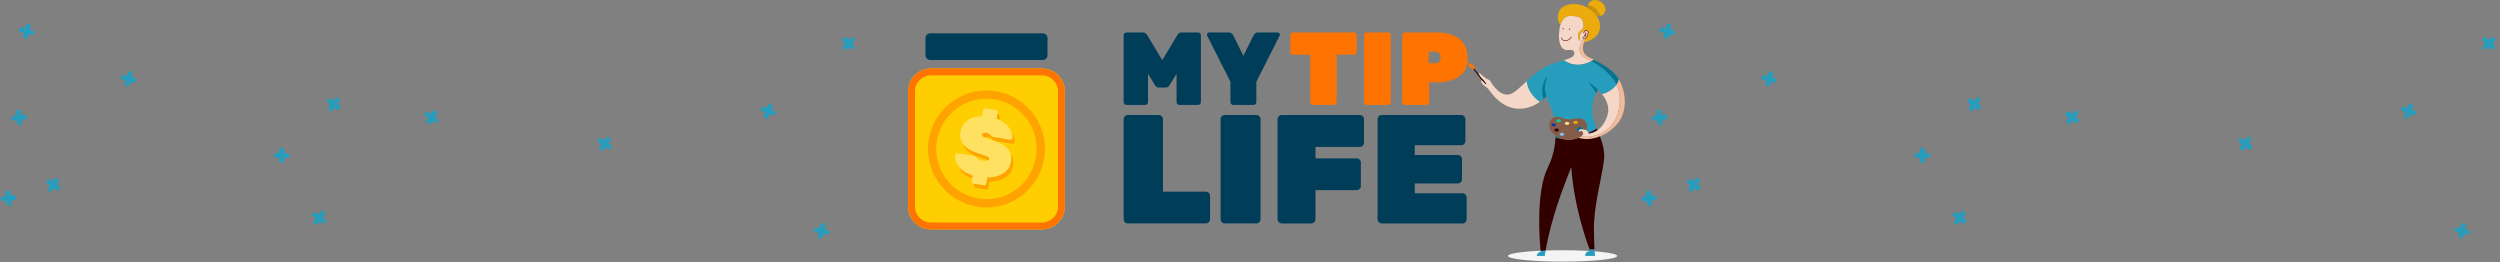 <svg width="925" height="97" viewBox="0 0 925 97" fill="none" xmlns="http://www.w3.org/2000/svg">
<rect x="0" y="0" width="925" height="97" fill="#808080" stroke="none"/>
<path d="M416.054 38.521C415.849 38.316 415.749 38.074 415.749 37.794V13.036C415.749 12.757 415.849 12.514 416.054 12.31C416.258 12.105 416.501 12.005 416.78 12.005H422.834C423.548 12.005 424.099 12.352 424.483 13.04L430.04 22.238L435.597 13.04C435.981 12.352 436.528 12.005 437.246 12.005H443.3C443.58 12.005 443.822 12.11 444.027 12.31C444.231 12.514 444.332 12.757 444.332 13.036V37.79C444.332 38.07 444.227 38.312 444.027 38.517C443.822 38.721 443.58 38.822 443.3 38.822H436.361C436.082 38.822 435.835 38.721 435.635 38.517C435.43 38.312 435.33 38.07 435.33 37.79V27.29L432.8 31.428C432.62 31.707 432.424 31.941 432.207 32.116C431.99 32.296 431.715 32.384 431.385 32.384H428.7C428.366 32.384 428.095 32.296 427.878 32.116C427.661 31.937 427.46 31.707 427.285 31.428L424.755 27.29V37.79C424.755 38.07 424.654 38.312 424.45 38.517C424.245 38.721 424.003 38.822 423.723 38.822H416.784C416.501 38.826 416.258 38.726 416.054 38.521Z" fill="#003D59"/>
<path d="M455.566 38.52C455.361 38.316 455.261 38.073 455.261 37.794V30.245L446.64 13.19C446.589 13.09 446.564 12.973 446.564 12.843C446.564 12.614 446.648 12.418 446.815 12.251C446.982 12.084 447.178 12 447.408 12H454.614C455.048 12 455.399 12.109 455.666 12.326C455.933 12.543 456.121 12.756 456.221 12.956L460.054 20.659L463.887 12.956C463.987 12.752 464.175 12.543 464.442 12.326C464.709 12.109 465.06 12 465.494 12H472.7C472.93 12 473.126 12.084 473.293 12.251C473.46 12.418 473.544 12.614 473.544 12.843C473.544 12.973 473.519 13.085 473.469 13.19L464.847 30.245V37.789C464.847 38.069 464.747 38.311 464.542 38.516C464.338 38.72 464.096 38.821 463.816 38.821H456.305C456.013 38.825 455.77 38.725 455.566 38.52Z" fill="#003D59"/>
<path d="M485.13 38.52C484.925 38.316 484.825 38.073 484.825 37.794V20.242H478.462C478.182 20.242 477.94 20.141 477.735 19.937C477.531 19.732 477.431 19.49 477.431 19.21V13.031C477.431 12.752 477.531 12.509 477.735 12.305C477.94 12.1 478.182 12 478.462 12H500.92C501.199 12 501.441 12.104 501.646 12.305C501.851 12.509 501.951 12.752 501.951 13.031V19.202C501.951 19.482 501.846 19.728 501.646 19.928C501.441 20.133 501.199 20.233 500.92 20.233H494.557V37.789C494.557 38.069 494.452 38.311 494.252 38.516C494.047 38.72 493.805 38.821 493.526 38.821H485.86C485.576 38.825 485.334 38.725 485.13 38.52Z" fill="#FF7300"/>
<path d="M505.02 38.52C504.815 38.315 504.715 38.073 504.715 37.794V13.035C504.715 12.756 504.815 12.514 505.02 12.309C505.224 12.104 505.466 12.004 505.746 12.004H513.566C513.846 12.004 514.088 12.108 514.292 12.309C514.497 12.514 514.597 12.756 514.597 13.035V37.789C514.597 38.069 514.493 38.311 514.292 38.516C514.088 38.72 513.846 38.821 513.566 38.821H505.746C505.466 38.825 505.224 38.725 505.02 38.52Z" fill="#FF7300"/>
<path d="M519.123 38.52C518.918 38.315 518.818 38.073 518.818 37.794V13.035C518.818 12.756 518.918 12.514 519.123 12.309C519.327 12.104 519.57 12.004 519.849 12.004H531.464C535.042 12.004 537.856 12.797 539.915 14.38C541.973 15.966 543 18.304 543 21.394C543 24.458 541.977 26.742 539.936 28.237C537.89 29.732 535.068 30.479 531.464 30.479H528.78V37.789C528.78 38.069 528.675 38.311 528.475 38.516C528.27 38.72 528.028 38.821 527.749 38.821H519.854C519.57 38.825 519.327 38.725 519.123 38.52ZM531.277 23.381C531.736 23.381 532.145 23.21 532.504 22.863C532.863 22.517 533.043 21.999 533.043 21.31C533.043 20.722 532.901 20.212 532.621 19.778C532.341 19.344 531.894 19.127 531.281 19.127H528.596V23.381H531.277Z" fill="#FF7300"/>
<path d="M416.203 82.204C415.898 81.899 415.744 81.536 415.744 81.114V44.102C415.744 43.681 415.894 43.321 416.203 43.013C416.508 42.708 416.871 42.553 417.293 42.553H428.753C429.175 42.553 429.534 42.708 429.843 43.013C430.148 43.317 430.302 43.681 430.302 44.102V70.919H446.172C446.593 70.919 446.953 71.073 447.261 71.378C447.566 71.683 447.721 72.046 447.721 72.468V81.118C447.721 81.54 447.566 81.903 447.261 82.208C446.957 82.513 446.593 82.667 446.172 82.667H417.293C416.871 82.659 416.508 82.509 416.203 82.204Z" fill="#003D59"/>
<path d="M452.071 82.204C451.767 81.899 451.612 81.536 451.612 81.114V44.102C451.612 43.681 451.762 43.321 452.071 43.013C452.376 42.708 452.739 42.553 453.161 42.553H464.851C465.273 42.553 465.632 42.708 465.941 43.013C466.246 43.317 466.4 43.681 466.4 44.102V81.114C466.4 81.536 466.246 81.899 465.941 82.204C465.636 82.509 465.273 82.663 464.851 82.663H453.161C452.739 82.659 452.376 82.509 452.071 82.204Z" fill="#003D59"/>
<path d="M473.155 82.204C472.851 81.899 472.696 81.536 472.696 81.114V44.102C472.696 43.681 472.846 43.321 473.155 43.013C473.46 42.708 473.823 42.553 474.245 42.553H503.124C503.546 42.553 503.905 42.708 504.214 43.013C504.518 43.317 504.673 43.681 504.673 44.102V52.811C504.673 53.233 504.518 53.596 504.214 53.901C503.909 54.206 503.546 54.36 503.124 54.36H486.737V58.602H501.976C502.397 58.602 502.757 58.757 503.066 59.062C503.37 59.366 503.525 59.73 503.525 60.151V68.802C503.525 69.224 503.37 69.587 503.066 69.892C502.761 70.196 502.397 70.351 501.976 70.351H486.737V81.123C486.737 81.544 486.582 81.907 486.278 82.212C485.973 82.517 485.61 82.671 485.188 82.671H474.245C473.823 82.659 473.46 82.509 473.155 82.204Z" fill="#003D59"/>
<path d="M510.167 82.204C509.862 81.899 509.708 81.536 509.708 81.114V44.102C509.708 43.681 509.858 43.321 510.167 43.013C510.472 42.708 510.835 42.553 511.257 42.553H540.649C541.071 42.553 541.43 42.708 541.739 43.013C542.044 43.317 542.198 43.681 542.198 44.102V52.181C542.198 52.603 542.044 52.966 541.739 53.271C541.434 53.575 541.071 53.73 540.649 53.73H523.461V57.341H539.389C539.81 57.341 540.169 57.496 540.478 57.801C540.783 58.105 540.938 58.469 540.938 58.89V66.339C540.938 66.76 540.783 67.124 540.478 67.428C540.173 67.733 539.81 67.888 539.389 67.888H523.461V71.499H541.109C541.53 71.499 541.889 71.653 542.198 71.958C542.503 72.263 542.658 72.626 542.658 73.048V81.127C542.658 81.548 542.503 81.912 542.198 82.216C541.894 82.521 541.53 82.676 541.109 82.676H511.257C510.835 82.659 510.472 82.509 510.167 82.204Z" fill="#003D59"/>
<path d="M385.591 84.872H344.4C339.762 84.872 336 81.11 336 76.472V33.74C336 29.101 339.762 25.34 344.4 25.34H385.591C390.23 25.34 393.992 29.101 393.992 33.74V76.472C393.996 81.11 390.234 84.872 385.591 84.872Z" fill="#FFCE00"/>
<path d="M385.5 27.87C388.785 27.87 391.462 30.542 391.462 33.832V76.38C391.462 79.665 388.785 82.342 385.5 82.342H344.492C341.206 82.342 338.53 79.67 338.53 76.38V33.832C338.53 30.546 341.206 27.87 344.492 27.87H385.5ZM385.5 25.34H344.492C339.799 25.34 336 29.143 336 33.832V76.38C336 81.073 339.803 84.872 344.492 84.872H385.5C390.188 84.872 393.992 81.068 393.992 76.38V33.832C393.996 29.139 390.192 25.34 385.5 25.34Z" fill="#FF7300"/>
<path d="M364.996 76.743C376.947 76.743 386.635 67.055 386.635 55.104C386.635 43.153 376.947 33.464 364.996 33.464C353.045 33.464 343.356 43.153 343.356 55.104C343.356 67.055 353.045 76.743 364.996 76.743Z" fill="#FFA300"/>
<path d="M364.996 73.683C375.257 73.683 383.575 65.365 383.575 55.104C383.575 44.843 375.257 36.525 364.996 36.525C354.735 36.525 346.417 44.843 346.417 55.104C346.417 65.365 354.735 73.683 364.996 73.683Z" fill="#FFCE00"/>
<path d="M360.474 69.17C360.336 68.978 360.282 68.769 360.32 68.543L360.658 66.406C358.336 65.7 356.633 64.652 355.552 63.266C354.47 61.88 354.032 60.398 354.241 58.82C354.27 58.636 354.362 58.486 354.516 58.373C354.671 58.26 354.842 58.218 355.03 58.248L360.912 59.179C361.201 59.224 361.426 59.295 361.593 59.396C361.756 59.496 361.948 59.671 362.161 59.913C362.683 60.481 363.409 60.84 364.34 60.986C365.042 61.099 365.618 61.108 366.065 61.02C366.511 60.932 366.758 60.753 366.799 60.485C366.858 60.114 366.624 59.784 366.098 59.5C365.572 59.216 364.549 58.849 363.033 58.398C357.819 56.853 355.514 54.16 356.124 50.323C356.399 48.57 357.263 47.171 358.708 46.132C360.153 45.092 361.956 44.549 364.123 44.512L364.465 42.345C364.503 42.119 364.616 41.936 364.808 41.798C365 41.66 365.209 41.606 365.434 41.643L369.179 42.236C369.405 42.274 369.588 42.386 369.726 42.578C369.864 42.771 369.918 42.979 369.881 43.205L369.521 45.464C370.857 45.973 371.985 46.641 372.899 47.476C373.813 48.307 374.481 49.188 374.895 50.11C375.308 51.033 375.475 51.881 375.4 52.649C375.371 52.833 375.279 52.983 375.12 53.096C374.966 53.208 374.803 53.25 374.64 53.225L368.448 52.244C368.16 52.198 367.939 52.127 367.785 52.027C367.63 51.926 367.463 51.772 367.288 51.551C366.912 51.112 366.394 50.837 365.735 50.732C364.745 50.574 364.202 50.787 364.111 51.363C364.06 51.672 364.265 51.968 364.716 52.252C365.167 52.536 366.044 52.866 367.338 53.237C369.359 53.83 370.954 54.498 372.118 55.229C373.283 55.964 374.076 56.824 374.502 57.813C374.928 58.803 375.033 59.976 374.82 61.337C374.527 63.195 373.584 64.64 371.993 65.667C370.402 66.694 368.432 67.216 366.081 67.224L365.739 69.391C365.701 69.616 365.589 69.8 365.396 69.942C365.204 70.08 364.996 70.134 364.77 70.096L361.025 69.504C360.796 69.474 360.612 69.362 360.474 69.17Z" fill="#FFA300"/>
<path d="M359.706 67.633C359.568 67.441 359.514 67.232 359.552 67.007L359.89 64.869C357.568 64.164 355.865 63.116 354.784 61.73C353.702 60.343 353.264 58.861 353.473 57.283C353.502 57.099 353.594 56.949 353.748 56.836C353.903 56.724 354.074 56.682 354.258 56.711L360.14 57.642C360.428 57.688 360.654 57.759 360.821 57.859C360.984 57.959 361.176 58.135 361.389 58.377C361.91 58.949 362.637 59.304 363.568 59.45C364.269 59.563 364.846 59.571 365.292 59.483C365.739 59.396 365.985 59.216 366.027 58.949C366.086 58.577 365.852 58.248 365.326 57.964C364.8 57.68 363.777 57.312 362.261 56.861C357.046 55.317 354.742 52.624 355.351 48.787C355.627 47.033 356.491 45.635 357.936 44.595C359.38 43.555 361.184 43.013 363.347 42.975L363.689 40.808C363.727 40.583 363.839 40.399 364.031 40.261C364.223 40.123 364.432 40.069 364.658 40.107L368.403 40.7C368.628 40.737 368.812 40.85 368.954 41.042C369.092 41.234 369.146 41.443 369.108 41.668L368.749 43.927C370.085 44.436 371.212 45.104 372.127 45.939C373.041 46.77 373.709 47.651 374.123 48.574C374.536 49.496 374.703 50.344 374.624 51.112C374.594 51.296 374.502 51.446 374.348 51.559C374.194 51.672 374.031 51.718 373.868 51.688L367.676 50.707C367.388 50.661 367.167 50.59 367.012 50.49C366.858 50.394 366.691 50.236 366.516 50.014C366.14 49.576 365.622 49.3 364.962 49.196C363.973 49.041 363.43 49.25 363.338 49.826C363.288 50.135 363.489 50.432 363.944 50.716C364.395 51 365.271 51.329 366.566 51.701C368.586 52.298 370.181 52.962 371.346 53.693C372.511 54.427 373.304 55.287 373.73 56.277C374.156 57.266 374.26 58.44 374.047 59.801C373.755 61.658 372.812 63.103 371.221 64.13C369.63 65.157 367.66 65.679 365.309 65.688L364.967 67.854C364.929 68.08 364.816 68.263 364.624 68.401C364.432 68.539 364.223 68.593 363.998 68.556L360.253 67.963C360.027 67.938 359.844 67.825 359.706 67.633Z" fill="#FFE161"/>
<path d="M385.767 22.204H344.229C343.227 22.204 342.417 21.394 342.417 20.392V14.133C342.417 13.132 343.227 12.322 344.229 12.322H385.767C386.769 12.322 387.579 13.132 387.579 14.133V20.392C387.579 21.394 386.769 22.204 385.767 22.204Z" fill="#003D59"/>
<rect x="888.186" y="40.833" width="1.778" height="5.799" rx="0.889" transform="rotate(-68.79 888.186 40.833)" fill="#269DBD"/>
<rect x="891.44" y="38.105" width="1.778" height="5.799" rx="0.889" transform="rotate(21.21 891.44 38.105)" fill="#269DBD"/>
<rect x="731.541" y="35.691" width="1.778" height="5.799" rx="0.889" transform="rotate(35.776 731.541 35.691)" fill="#269DBD"/>
<rect x="733.363" y="39.526" width="1.778" height="5.799" rx="0.889" transform="rotate(125.776 733.363 39.526)" fill="#269DBD"/>
<rect x="767.71" y="40.538" width="1.778" height="5.799" rx="0.889" transform="rotate(35.776 767.71 40.538)" fill="#269DBD"/>
<rect x="769.532" y="44.373" width="1.778" height="5.799" rx="0.889" transform="rotate(125.776 769.532 44.373)" fill="#269DBD"/>
<rect x="831.824" y="50.326" width="1.778" height="5.799" rx="0.889" transform="rotate(35.776 831.824 50.326)" fill="#269DBD"/>
<rect x="833.645" y="54.161" width="1.778" height="5.799" rx="0.889" transform="rotate(125.776 833.645 54.161)" fill="#269DBD"/>
<rect x="627.738" y="65.498" width="1.778" height="5.799" rx="0.889" transform="rotate(35.776 627.738 65.498)" fill="#269DBD"/>
<rect x="629.56" y="69.333" width="1.778" height="5.799" rx="0.889" transform="rotate(125.776 629.56 69.333)" fill="#269DBD"/>
<rect x="914.03" y="85.328" width="1.778" height="5.799" rx="0.889" transform="rotate(104.072 914.03 85.328)" fill="#269DBD"/>
<rect x="911.14" y="88.439" width="1.778" height="5.799" rx="0.889" transform="rotate(-165.928 911.14 88.439)" fill="#269DBD"/>
<rect x="922.35" y="13.374" width="1.778" height="5.799" rx="0.889" transform="rotate(44.578 922.35 13.374)" fill="#269DBD"/>
<rect x="923.563" y="17.443" width="1.778" height="5.799" rx="0.889" transform="rotate(134.578 923.563 17.443)" fill="#269DBD"/>
<rect x="726.11" y="77.733" width="1.778" height="5.799" rx="0.889" transform="rotate(35.776 726.11 77.733)" fill="#269DBD"/>
<rect x="727.932" y="81.569" width="1.778" height="5.799" rx="0.889" transform="rotate(125.776 727.932 81.569)" fill="#269DBD"/>
<rect x="714.175" y="56.679" width="1.778" height="5.799" rx="0.889" transform="rotate(91.047 714.175 56.679)" fill="#269DBD"/>
<rect x="712.061" y="60.361" width="1.778" height="5.799" rx="0.889" transform="rotate(-178.953 712.061 60.361)" fill="#269DBD"/>
<rect x="654.515" y="26.141" width="1.778" height="5.799" rx="0.889" transform="rotate(14.535 654.515 26.141)" fill="#269DBD"/>
<rect x="657.602" y="29.055" width="1.778" height="5.799" rx="0.889" transform="rotate(104.535 657.602 29.055)" fill="#269DBD"/>
<rect x="616.83" y="8.522" width="1.778" height="5.799" rx="0.889" transform="rotate(14.535 616.83 8.522)" fill="#269DBD"/>
<rect x="619.917" y="11.437" width="1.778" height="5.799" rx="0.889" transform="rotate(104.535 619.917 11.437)" fill="#269DBD"/>
<rect x="612.971" y="72.225" width="1.778" height="5.799" rx="0.889" transform="rotate(84.525 612.971 72.225)" fill="#269DBD"/>
<rect x="611.288" y="76.124" width="1.778" height="5.799" rx="0.889" transform="rotate(174.525 611.288 76.124)" fill="#269DBD"/>
<rect x="616.886" y="42.37" width="1.778" height="5.799" rx="0.889" transform="rotate(84.525 616.886 42.37)" fill="#269DBD"/>
<rect x="615.204" y="46.269" width="1.778" height="5.799" rx="0.889" transform="rotate(174.525 615.204 46.269)" fill="#269DBD"/>
<rect x="281.186" y="40.833" width="1.778" height="5.799" rx="0.889" transform="rotate(-68.79 281.186 40.833)" fill="#269DBD"/>
<rect x="284.44" y="38.105" width="1.778" height="5.799" rx="0.889" transform="rotate(21.21 284.44 38.105)" fill="#269DBD"/>
<rect x="124.541" y="35.691" width="1.778" height="5.799" rx="0.889" transform="rotate(35.776 124.541 35.691)" fill="#269DBD"/>
<rect x="126.363" y="39.526" width="1.778" height="5.799" rx="0.889" transform="rotate(125.776 126.363 39.526)" fill="#269DBD"/>
<rect x="160.71" y="40.538" width="1.778" height="5.799" rx="0.889" transform="rotate(35.776 160.71 40.538)" fill="#269DBD"/>
<rect x="162.532" y="44.373" width="1.778" height="5.799" rx="0.889" transform="rotate(125.776 162.532 44.373)" fill="#269DBD"/>
<rect x="224.823" y="50.326" width="1.778" height="5.799" rx="0.889" transform="rotate(35.776 224.823 50.326)" fill="#269DBD"/>
<rect x="226.646" y="54.161" width="1.778" height="5.799" rx="0.889" transform="rotate(125.776 226.646 54.161)" fill="#269DBD"/>
<rect x="20.738" y="65.498" width="1.778" height="5.799" rx="0.889" transform="rotate(35.776 20.738 65.498)" fill="#269DBD"/>
<rect x="22.56" y="69.333" width="1.778" height="5.799" rx="0.889" transform="rotate(125.776 22.56 69.333)" fill="#269DBD"/>
<rect x="307.03" y="85.328" width="1.778" height="5.799" rx="0.889" transform="rotate(104.072 307.03 85.328)" fill="#269DBD"/>
<rect x="304.14" y="88.439" width="1.778" height="5.799" rx="0.889" transform="rotate(-165.928 304.14 88.439)" fill="#269DBD"/>
<rect x="315.35" y="13.374" width="1.778" height="5.799" rx="0.889" transform="rotate(44.578 315.35 13.374)" fill="#269DBD"/>
<rect x="316.563" y="17.443" width="1.778" height="5.799" rx="0.889" transform="rotate(134.578 316.563 17.443)" fill="#269DBD"/>
<rect x="119.11" y="77.733" width="1.778" height="5.799" rx="0.889" transform="rotate(35.776 119.11 77.733)" fill="#269DBD"/>
<rect x="120.932" y="81.569" width="1.778" height="5.799" rx="0.889" transform="rotate(125.776 120.932 81.569)" fill="#269DBD"/>
<rect x="107.175" y="56.679" width="1.778" height="5.799" rx="0.889" transform="rotate(91.047 107.175 56.679)" fill="#269DBD"/>
<rect x="105.061" y="60.361" width="1.778" height="5.799" rx="0.889" transform="rotate(-178.953 105.061 60.361)" fill="#269DBD"/>
<rect x="47.515" y="26.141" width="1.778" height="5.799" rx="0.889" transform="rotate(14.535 47.515 26.141)" fill="#269DBD"/>
<rect x="50.602" y="29.055" width="1.778" height="5.799" rx="0.889" transform="rotate(104.535 50.602 29.055)" fill="#269DBD"/>
<rect x="9.83" y="8.522" width="1.778" height="5.799" rx="0.889" transform="rotate(14.535 9.83 8.522)" fill="#269DBD"/>
<rect x="12.918" y="11.437" width="1.778" height="5.799" rx="0.889" transform="rotate(104.535 12.918 11.437)" fill="#269DBD"/>
<rect x="5.971" y="72.225" width="1.778" height="5.799" rx="0.889" transform="rotate(84.525 5.971 72.225)" fill="#269DBD"/>
<rect x="4.288" y="76.124" width="1.778" height="5.799" rx="0.889" transform="rotate(174.525 4.288 76.124)" fill="#269DBD"/>
<rect x="9.886" y="42.37" width="1.778" height="5.799" rx="0.889" transform="rotate(84.525 9.886 42.37)" fill="#269DBD"/>
<rect x="8.204" y="46.269" width="1.778" height="5.799" rx="0.889" transform="rotate(174.525 8.204 46.269)" fill="#269DBD"/>
<g clip-path="url(#clip0)">
<path d="M578.158 96.806C589.311 96.806 598.351 95.86 598.351 94.695C598.351 93.529 589.311 92.584 578.158 92.584C567.006 92.584 557.966 93.529 557.966 94.695C557.966 95.86 567.006 96.806 578.158 96.806Z" fill="#F4F4F4"/>
<path d="M545.1 25.635L545.441 25.42L552.499 34.03L551.992 34.402L545.1 25.635Z" fill="#330000"/>
<path d="M545.441 25.42C545.441 25.42 545.844 24.616 545.286 24.21C544.727 23.805 543.383 23.502 543.002 22.768C543.002 22.768 542.834 24.602 545.1 25.635L545.441 25.42Z" fill="#FF7300"/>
<path d="M579.131 22.62C579.326 22.749 579.554 22.886 579.817 23.021C580.081 23.156 580.378 23.291 580.706 23.415C580.925 23.497 581.16 23.575 581.41 23.644C582.032 23.816 582.748 23.938 583.549 23.965C585.738 24.034 587.755 23.205 588.927 22.598C587.465 21.754 586.446 21.307 586.446 21.307C585.687 20.943 585.067 20.43 584.772 19.698C583.696 17.023 585.656 14.668 585.897 14.393C585.618 14.272 585.631 13.939 585.78 13.543C585.631 13.939 585.618 14.272 585.897 14.393C585.913 14.376 585.922 14.367 585.922 14.367C586.15 14.4 586.34 14.367 586.502 14.3C586.752 14.141 586.996 13.86 587.191 13.53C587.414 13.064 587.572 12.639 587.611 12.282C587.634 11.941 587.554 11.642 587.326 11.472C586.433 10.805 585.928 12.302 585.928 12.302C585.928 12.302 586.433 10.805 587.326 11.472C587.554 11.642 587.634 11.939 587.611 12.282C587.658 11.868 587.545 11.549 587.193 11.377C586.484 11.029 585.197 11.687 584.706 12.57C584.034 13.778 584.881 15.259 584.881 15.259C583.479 14.362 583.658 12.194 584.641 11.529C585.724 10.796 586.229 10.052 585.775 8.322C585.204 6.136 583.747 6.118 581.871 5.879C580.243 5.67 578.269 6.038 577.334 9.263C577.39 9.341 577.425 9.381 577.425 9.381C577.425 9.381 577.39 9.339 577.334 9.263C577.193 9.755 577.073 10.309 576.985 10.942C576.309 15.72 577.802 17.488 577.802 17.488C579.029 19.103 580.743 18.281 581.583 18.529C582.473 18.795 582.573 19.532 582.48 20.017C582.307 20.91 581.532 21.353 578.652 22.277C578.776 22.374 578.936 22.494 579.131 22.62Z" fill="#F4D7C6"/>
<path d="M587.611 48.951C587.662 49.048 587.702 49.146 587.738 49.237C589.255 48.532 590.418 47.812 590.83 47.549C589.935 45.32 589.157 43.223 589.115 41.247C589.02 36.779 590.779 33.873 591.246 33.182C589.432 31.416 587.654 30.358 587.654 30.358C587.654 30.358 589.432 31.416 591.246 33.182C591.317 33.075 591.359 33.02 591.359 33.02C591.359 33.02 591.317 33.075 591.246 33.182C591.751 33.673 592.26 34.218 592.732 34.812C592.774 34.808 592.819 34.801 592.867 34.792C593.437 34.701 594.356 34.433 595.545 33.68C595.842 33.492 596.159 33.273 596.489 33.018C596.604 32.929 596.712 32.841 596.819 32.752C596.923 32.663 597.025 32.573 597.12 32.484C597.543 32.087 597.871 31.691 598.13 31.317C596.09 27.23 591.709 24.2 588.929 22.596C587.755 23.205 585.74 24.034 583.552 23.963C582.75 23.936 582.034 23.814 581.412 23.641C581.164 23.573 580.929 23.495 580.708 23.413C580.378 23.289 580.081 23.156 579.82 23.019C579.556 22.884 579.328 22.747 579.133 22.618C578.938 22.49 578.779 22.372 578.652 22.27C577.733 22.565 576.599 22.908 575.202 23.334C570.942 24.625 567.616 27.491 564.852 30.058C564.916 30.805 565.206 32.499 566.471 34.413C567.711 36.292 569.08 37.286 569.729 37.687C571.004 36.795 571.864 35.931 572.189 35.581C571.549 33.388 571.317 30.774 572.697 28.129C571.315 30.774 571.549 33.388 572.189 35.581C572.287 35.477 572.338 35.417 572.338 35.417C572.338 35.417 572.285 35.477 572.189 35.581C572.71 37.362 573.498 38.866 573.908 39.878C574.172 40.525 574.595 41.79 574.947 43.497C576.059 43.057 577.346 43.322 577.704 43.511C578.327 43.839 579.8 44.461 582.287 44.002C582.287 44.002 585.56 43.185 586.672 45.083C587.434 46.384 587.197 47.482 586.892 48.154C586.949 48.187 587.002 48.224 587.053 48.264C587.104 48.304 587.153 48.344 587.197 48.386C587.377 48.559 587.512 48.756 587.611 48.951Z" fill="#269DBD"/>
<path d="M578.65 22.275C578.776 22.374 578.936 22.494 579.131 22.622C578.936 22.494 578.776 22.374 578.65 22.275Z" fill="#269DBD"/>
<path d="M579.817 23.021C579.554 22.886 579.326 22.749 579.131 22.62C579.326 22.749 579.556 22.886 579.817 23.021Z" fill="#269DBD"/>
<path d="M588.887 50.477C595.864 49.325 600.101 43.081 599.186 34.797C599.051 33.567 598.672 32.404 598.13 31.317C597.871 31.693 597.543 32.087 597.12 32.484C597.025 32.573 596.925 32.663 596.819 32.752C596.715 32.841 596.604 32.929 596.489 33.018C596.159 33.273 595.844 33.49 595.545 33.68C594.354 34.433 593.434 34.701 592.867 34.792C592.821 34.799 592.774 34.805 592.732 34.812C594.418 36.925 595.66 39.634 594.765 42.598C593.88 45.531 592.431 47.199 591.071 48.149C589.594 49.181 588.223 49.367 587.793 49.398C587.778 49.345 587.76 49.292 587.738 49.237C587.705 49.144 587.662 49.048 587.611 48.951C587.512 48.756 587.377 48.559 587.195 48.388C587.151 48.346 587.102 48.304 587.051 48.267C587 48.227 586.945 48.191 586.889 48.156C586.745 48.069 586.582 47.996 586.391 47.95C586.163 47.894 585.946 47.85 585.742 47.819C584.703 47.66 584.023 47.848 584.132 48.654C584.132 48.654 584.185 48.683 584.28 48.701C584.482 48.714 584.688 48.687 584.867 48.619C584.887 48.61 584.907 48.603 584.927 48.592C584.963 48.577 584.998 48.559 585.031 48.539C585.031 48.539 585.702 48.636 585.718 49.226C585.727 49.52 585.611 49.797 585.494 50.003C585.335 50.151 585.155 50.3 584.949 50.446C586.187 50.661 587.507 50.705 588.887 50.477Z" fill="#F4D7C6"/>
<path d="M587.611 48.951C587.512 48.756 587.377 48.559 587.195 48.388C587.377 48.559 587.512 48.756 587.611 48.951Z" fill="#F4D7C6"/>
<path d="M597.118 32.486C597.541 32.09 597.869 31.693 598.128 31.319C597.871 31.693 597.541 32.09 597.118 32.486Z" fill="#F4D7C6"/>
<path d="M592.732 34.812C592.774 34.808 592.819 34.801 592.867 34.792C592.819 34.801 592.774 34.808 592.732 34.812Z" fill="#F4D7C6"/>
<path d="M589.673 22.078C588.805 21.634 588.054 21.262 587.516 20.952C587.425 20.899 587.337 20.848 587.259 20.799C585.439 19.672 585.456 17.379 586.07 15.707C586.192 15.375 586.336 15.067 586.495 14.799C586.69 14.469 586.876 14.143 587.038 13.833C586.929 13.999 586.756 14.192 586.504 14.298C586.309 14.422 586.11 14.471 585.928 14.407C585.917 14.402 585.91 14.396 585.899 14.391C585.658 14.666 583.698 17.02 584.774 19.696C585.069 20.427 585.689 20.941 586.449 21.305C586.449 21.305 587.467 21.754 588.929 22.596C589.297 22.405 589.585 22.235 589.764 22.122C589.733 22.109 589.704 22.093 589.673 22.078Z" fill="#F1BA9A"/>
<path d="M598.13 31.317C598.69 30.506 598.918 29.79 599.007 29.39C596.962 25.943 592.712 23.628 589.764 22.122C589.583 22.235 589.297 22.403 588.929 22.596C591.709 24.2 596.09 27.23 598.13 31.317Z" fill="#047492"/>
<path d="M591.988 50.477C594.214 49.589 596.354 48.125 598.125 46.166C602.15 41.714 601.846 34.743 599.237 29.802C599.164 29.662 599.087 29.527 599.007 29.392C598.918 29.793 598.69 30.506 598.13 31.319C598.673 32.407 599.051 33.567 599.186 34.799C600.103 43.083 595.864 49.328 588.887 50.479C587.507 50.708 586.187 50.663 584.954 50.448C584.672 50.65 584.345 50.845 583.957 51.022C586.431 51.791 589.275 51.56 591.988 50.477Z" fill="#F1BA9A"/>
<path d="M598.13 31.317C598.69 30.506 598.918 29.79 599.007 29.392C598.916 29.793 598.688 30.506 598.13 31.317Z" fill="#F4D7C6"/>
<path d="M586.504 14.298C586.757 14.192 586.929 13.999 587.038 13.833C587.091 13.729 587.144 13.627 587.191 13.527C586.996 13.857 586.752 14.141 586.504 14.298Z" fill="#F4D7C6"/>
<path d="M585.924 14.364C585.924 14.364 585.915 14.373 585.899 14.391C585.91 14.395 585.917 14.402 585.928 14.406C586.11 14.471 586.309 14.422 586.504 14.298C586.345 14.364 586.152 14.398 585.924 14.364Z" fill="#047492"/>
<path d="M581.871 5.876C583.747 6.115 585.204 6.133 585.775 8.319C586.227 10.049 585.725 10.794 584.641 11.527C583.66 12.191 583.479 14.36 584.881 15.257C584.881 15.257 584.037 13.775 584.706 12.568C585.197 11.684 586.484 11.024 587.193 11.374C587.545 11.547 587.658 11.866 587.612 12.28C587.587 12.676 587.423 13.135 587.191 13.527C586.998 13.928 586.757 14.358 586.495 14.798C586.336 15.066 586.192 15.374 586.07 15.707C586.881 15.54 589.255 14.916 590.876 13.042C592.334 11.356 592.529 8.403 590.761 5.814C590.471 5.743 590.287 5.661 590.287 5.661C590.287 5.661 590.471 5.743 590.761 5.814C590.125 4.884 589.24 4 588.063 3.238C587.882 3.121 587.696 3.01 587.512 2.906C587.545 3.074 587.589 3.174 587.589 3.174C587.589 3.174 587.545 3.074 587.512 2.906C583.177 0.438 578.159 1.395 576.854 4.188C575.676 6.713 576.971 8.758 577.337 9.259C578.269 6.036 580.243 5.668 581.871 5.876Z" fill="#EBAB0D"/>
<path d="M566.466 34.415C565.202 32.501 564.914 30.807 564.847 30.06C562.307 32.422 560.24 34.53 558.36 34.938C554.433 35.789 551.241 29.717 551.241 29.717C548.362 28.474 547.609 26.82 547.266 27.017C546.922 27.214 547.921 28.751 548.493 29.161C549.066 29.571 550.533 31.644 549.753 31.126C549.093 30.685 548.258 29.655 548.258 29.655C547.35 30.466 549.467 31.972 550.254 32.497C551.04 33.02 554.355 39.437 560.989 40.177C564.637 40.584 567.702 39.105 569.724 37.691C569.075 37.288 567.707 36.294 566.466 34.415Z" fill="#F4D7C6"/>
<path d="M587.193 13.527C587.425 13.135 587.589 12.679 587.614 12.28C587.574 12.636 587.417 13.062 587.193 13.527Z" fill="white"/>
<path d="M588.393 92.894C586.387 92.894 586.517 94.694 586.517 94.694H590.183C590.183 94.694 590.07 94.418 589.953 92.233L588.156 92.282C588.309 92.683 588.393 92.894 588.393 92.894Z" fill="#269DBD"/>
<path d="M587.738 49.236C587.758 49.292 587.775 49.347 587.793 49.398C588.223 49.365 589.594 49.181 591.071 48.149C590.989 47.947 590.909 47.748 590.83 47.549C590.418 47.812 589.255 48.532 587.738 49.236Z" fill="#330000"/>
<path d="M570.068 93.243C568.803 93.199 568.584 94.694 568.584 94.694H571.552C571.647 94.034 571.755 93.379 571.866 92.725L570.019 92.776C570.048 93.077 570.068 93.243 570.068 93.243Z" fill="#269DBD"/>
<path d="M583.957 51.02C583.244 51.345 582.338 51.609 581.171 51.731C580.101 51.841 578.967 51.686 577.902 51.336C576.812 51.225 575.99 51.075 575.53 50.977C575.368 54.331 574.606 58.13 572.695 61.975C568.123 71.175 569.707 89.622 570.019 92.776L571.866 92.725C572.969 86.273 574.772 80.305 576.198 75.786C577.519 71.604 580.458 64.093 581.361 61.805C581.239 60.046 581.173 58.265 581.173 56.475C581.173 58.263 581.239 60.046 581.361 61.805C581.532 61.371 581.631 61.123 581.631 61.123C581.631 61.123 581.534 61.371 581.361 61.805C582.36 76.342 587.045 89.36 588.156 92.282L589.953 92.233C589.877 90.816 589.798 88.596 589.747 85.125C589.616 76.309 592.584 66.317 593.457 59.333C593.851 56.176 593.025 53.232 591.99 50.475C589.275 51.56 586.431 51.79 583.957 51.02Z" fill="#330000"/>
<path d="M575.556 50.16C575.552 50.428 575.541 50.7 575.527 50.975C575.988 51.073 576.81 51.223 577.899 51.334C577.056 51.057 576.254 50.654 575.556 50.16Z" fill="#047492"/>
<path d="M586.67 45.085C585.558 43.187 582.285 44.004 582.285 44.004C579.798 44.463 578.325 43.84 577.702 43.513C577.343 43.324 576.057 43.061 574.945 43.499C574.132 43.821 573.412 44.518 573.217 45.903C572.991 47.524 574.008 49.064 575.554 50.158C576.249 50.652 577.053 51.055 577.899 51.332C578.967 51.684 580.101 51.837 581.168 51.726C582.336 51.607 583.242 51.341 583.955 51.015C584.624 50.709 585.12 50.348 585.496 49.998C585.614 49.795 585.727 49.516 585.72 49.221C585.705 48.632 585.033 48.534 585.033 48.534C584.998 48.554 584.963 48.572 584.929 48.587C584.909 48.596 584.889 48.605 584.87 48.614C584.608 48.723 584.407 48.72 584.283 48.696C583.68 48.654 583.115 48.262 583.399 47.651C583.399 47.651 583.922 46.62 585.166 47.077C585.733 47.285 585.837 47.557 585.744 47.812C585.948 47.843 586.165 47.888 586.393 47.943C586.582 47.989 586.746 48.06 586.892 48.149C587.195 47.486 587.432 46.388 586.67 45.085Z" fill="#845C47"/>
<path d="M584.283 48.7C584.409 48.725 584.611 48.727 584.87 48.618C584.69 48.689 584.484 48.716 584.283 48.7Z" fill="white"/>
<path d="M585.034 48.539C585 48.559 584.965 48.576 584.929 48.592C584.963 48.576 584.998 48.559 585.034 48.539Z" fill="white"/>
<path d="M585.742 47.819C585.833 47.562 585.731 47.292 585.164 47.083C583.922 46.625 583.397 47.657 583.397 47.657C583.113 48.268 583.678 48.66 584.28 48.703C584.185 48.685 584.132 48.656 584.132 48.656C584.023 47.848 584.706 47.659 585.742 47.819Z" fill="#047492"/>
<path d="M584.929 48.594C584.909 48.603 584.89 48.612 584.87 48.621C584.89 48.612 584.909 48.603 584.929 48.594Z" fill="white"/>
<path d="M579.16 15.056C578.014 15.071 577.702 14.025 577.702 14.025C577.702 14.025 578.014 15.073 579.16 15.056ZM579.16 15.056C580.305 15.04 581.042 14.351 581.401 13.664C581.042 14.353 580.305 15.04 579.16 15.056Z" stroke="#6D1D1D" stroke-width="0.236" stroke-miterlimit="10" stroke-linecap="round" stroke-linejoin="round"/>
<path d="M586.785 12.495C586.73 12.191 586.584 12.05 586.584 12.05C586.584 12.05 586.73 12.191 586.785 12.495ZM586.785 12.495C586.827 12.727 586.819 13.055 586.648 13.489C586.816 13.055 586.827 12.727 586.785 12.495ZM586.785 12.495C586.223 12.776 586.212 13.436 586.212 13.545C586.212 13.436 586.223 12.776 586.785 12.495Z" stroke="#6D1D1D" stroke-width="0.236" stroke-miterlimit="10" stroke-linecap="round" stroke-linejoin="round"/>
<path d="M585.924 12.26C585.924 12.26 586.429 10.763 587.321 11.43C588.214 12.096 586.852 14.692 585.924 14.367C585.611 14.256 585.625 13.913 585.778 13.503" stroke="#6D1D1D" stroke-width="0.236" stroke-miterlimit="10" stroke-linecap="round" stroke-linejoin="round"/>
<path d="M580.726 11.015C580.848 11.015 580.947 10.916 580.947 10.794C580.947 10.671 580.848 10.572 580.726 10.572C580.603 10.572 580.504 10.671 580.504 10.794C580.504 10.916 580.603 11.015 580.726 11.015Z" fill="#6D1D1D"/>
<path d="M578.599 10.617C578.599 10.738 578.5 10.838 578.378 10.838C578.256 10.838 578.156 10.738 578.156 10.617C578.156 10.495 578.256 10.395 578.378 10.395C578.5 10.395 578.599 10.495 578.599 10.617Z" fill="#6D1D1D"/>
<path d="M572.695 28.131C572.695 28.131 569.448 30.911 571.089 36.628L572.185 35.583C572.187 35.583 570.564 32.411 572.695 28.131Z" fill="#047492"/>
<path d="M587.651 30.357C587.651 30.357 589.273 32.094 590.524 34.455L591.242 33.182C591.244 33.182 589.022 31.069 587.651 30.357Z" fill="#047492"/>
<path d="M582.976 45.836C583.445 45.836 583.826 45.583 583.826 45.269C583.826 44.956 583.445 44.702 582.976 44.702C582.506 44.702 582.125 44.956 582.125 45.269C582.125 45.583 582.506 45.836 582.976 45.836Z" fill="#EBAB0D"/>
<path d="M579.811 46.209C580.28 46.209 580.661 45.955 580.661 45.641C580.661 45.328 580.28 45.074 579.811 45.074C579.341 45.074 578.96 45.328 578.96 45.641C578.96 45.955 579.341 46.209 579.811 46.209Z" fill="#FFE08F"/>
<path d="M576.715 45.269C577.184 45.269 577.565 45.016 577.565 44.702C577.565 44.389 577.184 44.135 576.715 44.135C576.245 44.135 575.864 44.389 575.864 44.702C575.864 45.016 576.245 45.269 576.715 45.269Z" fill="#11CEA2"/>
<path d="M574.861 46.776C575.33 46.776 575.711 46.522 575.711 46.209C575.711 45.895 575.33 45.642 574.861 45.642C574.391 45.642 574.01 45.895 574.01 46.209C574.01 46.522 574.391 46.776 574.861 46.776Z" fill="#1037A3"/>
<path d="M575.953 48.683C576.422 48.683 576.803 48.429 576.803 48.116C576.803 47.803 576.422 47.549 575.953 47.549C575.483 47.549 575.102 47.803 575.102 48.116C575.102 48.429 575.483 48.683 575.953 48.683Z" fill="#330000"/>
<path d="M577.902 50.253C578.371 50.253 578.752 49.999 578.752 49.686C578.752 49.373 578.371 49.119 577.902 49.119C577.432 49.119 577.051 49.373 577.051 49.686C577.051 49.999 577.432 50.253 577.902 50.253Z" fill="#85BEF2"/>
<path d="M592.969 1.163C591.971 0.115 589.796 -0.572 588.405 0.655C587.871 1.127 587.627 1.606 587.53 2.02C588.201 2.104 589.745 2.43 590.761 3.692C591.361 4.439 591.807 5.23 592.115 5.874C592.558 5.79 593.014 5.58 593.397 5.139C594.591 3.763 593.968 2.21 592.969 1.163Z" fill="#EBAB0D"/>
<path d="M587.53 2.018C587.441 2.385 587.468 2.7 587.51 2.906C587.696 3.012 587.88 3.121 588.061 3.238C589.237 4 590.123 4.884 590.759 5.814C591.104 5.901 591.601 5.969 592.112 5.872C591.804 5.227 591.359 4.434 590.759 3.69C589.745 2.43 588.201 2.102 587.53 2.018Z" fill="#CC8F09"/>
</g>
<defs>
<clipPath id="clip0">
<rect width="58.178" height="96.806" fill="white" transform="translate(543)"/>
</clipPath>
</defs>
</svg>
